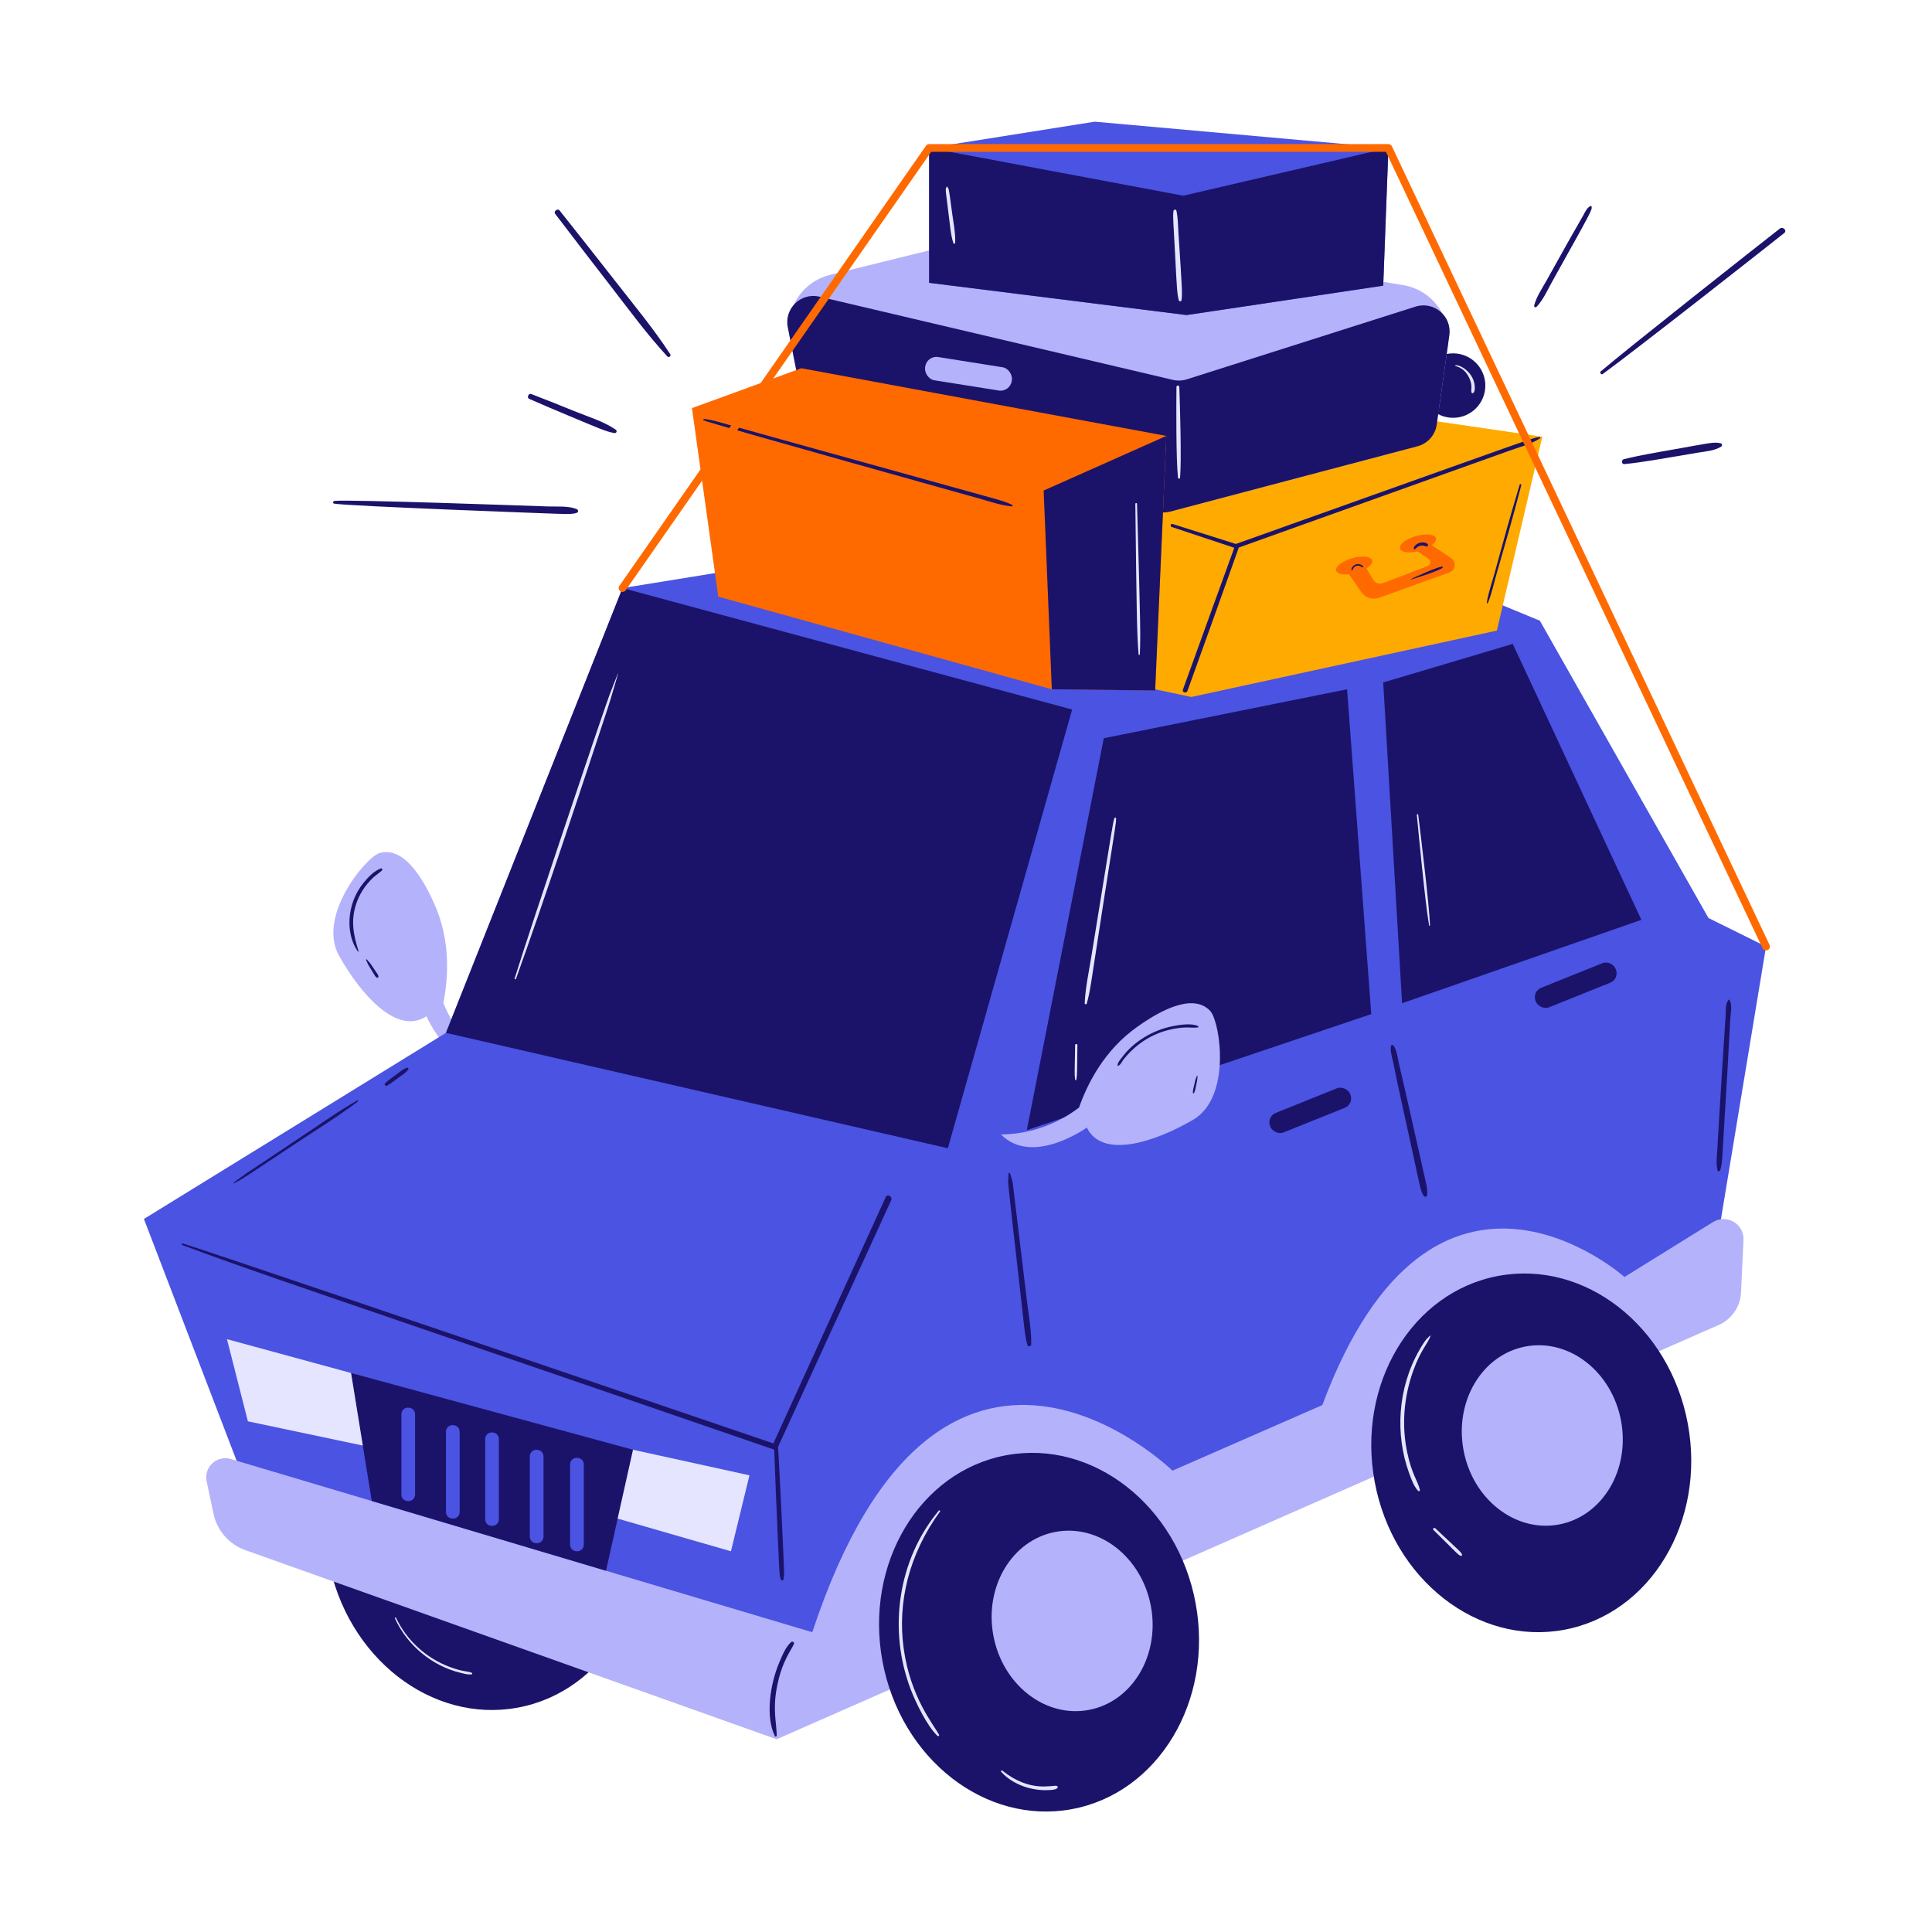 <svg xmlns="http://www.w3.org/2000/svg" viewBox="0 0 2000 2000"><ellipse cx="502.044" cy="1584.545" fill="#1b136a" rx="164.838" ry="186.31" transform="rotate(-10.514 502.044 1584.545)"/><circle cx="1504.256" cy="399.153" r="33.364" fill="#1b136a"/><path fill="#b4b2fa" d="M514.291,1103.433c-25.047-15.164-44.416-37.959-55.35-65.12,4.772-24.099,8.361-63.819-9.718-103.49-5.606-12.3-24.15-52.994-49.474-52.757-3.44.032-6.03.713-7.444,1.263-15.491,6.017-63.558,65.867-41.527,105.614,22.032,39.748,60.149,83.435,90.643,63.076,0,0,27.691,63.426,72.869,51.414Z"/><path fill="#4a53e2" d="M644.448,608.766c-60.931,153.482-121.862,306.965-182.794,460.447-104.22,64.216-208.438,128.432-312.658,192.647,38.368,100.091,76.737,200.183,115.105,300.274,184.334,65.059,368.669,130.118,553.003,195.177,316.318-133.908,632.637-267.816,948.955-401.724,20.714-125.243,41.428-250.486,62.142-375.728-19.869-9.844-39.736-19.688-59.605-29.532-58.178-102.593-116.357-205.187-174.535-307.78-108.828-44.911-217.656-89.823-326.484-134.735-207.71,33.651-415.42,67.302-623.13,100.954Z"/><polygon fill="#1b136a" points="644.448 608.766 1109.871 734.505 981.21 1188.669 461.654 1069.213 644.448 608.766"/><path fill="#1b136a" d="M1142.64,764.222c-26.563,135.227-53.124,270.453-79.687,405.68l356.575-120.11c-8.347-112.085-16.693-224.17-25.04-336.255-83.949,16.895-167.899,33.79-251.848,50.685Z"/><path fill="#1b136a" d="M1431.9,706.474c6.511,110.686,13.022,221.372,19.532,332.059l247.726-86.329c-44.384-95.209-88.77-190.419-133.154-285.628-44.701,13.3-89.403,26.599-134.104,39.898Z"/><path fill="#b4b2fa" d="M213.905,1533.499c2.374,11.176,4.748,22.353,7.121,33.529,3.702,17.432,16.186,31.693,32.975,37.669,183.322,65.259,366.644,130.519,549.966,195.778,325.111-142.975,650.221-285.951,975.332-428.926,13.373-5.881,22.267-18.822,22.966-33.414.869-18.149,1.738-36.298,2.606-54.447.797-16.658-17.419-27.377-31.594-18.589l-91.637,56.815s-197.679-176.41-312.784,132.621l-155.141,67.874s-240.218-234.494-372.839,167.23c-200.633-59.76-401.267-119.519-601.9-179.278-14.429-4.298-28.199,8.41-25.071,23.137Z"/><ellipse cx="1075.61" cy="1689.641" fill="#1b136a" rx="164.838" ry="186.31" transform="rotate(-10.514 1075.61 1689.64)"/><ellipse cx="1585.159" cy="1503.977" fill="#1b136a" rx="164.838" ry="186.31" transform="rotate(-10.514 1585.159 1503.977)"/><ellipse cx="1109.871" cy="1677.966" fill="#b4b2fa" rx="82.942" ry="93.746" transform="rotate(-10.514 1109.871 1677.966)"/><ellipse cx="1596.573" cy="1486.014" fill="#b4b2fa" rx="82.942" ry="93.746" transform="rotate(-10.514 1596.573 1486.014)"/><path fill="#1b136a" d="M916.862,1239.282l-116.259,254.939q-560.746-190.885-611.307-206.993c-1.1-.345-1.518,1.313-.469,1.703,86.28,32.077,117.448,41.265,612.66,211.758.383,13.062,2.52,66.645,4.007,97.956,1.298,27.327,1.061,30.77,2.88,36.523.372,1.18,2.263,1.34,2.555,0,1.26-5.772,1.037-3.799-2.097-72.695-.294-5.812-3.047-61.789-3.451-64.627l117.158-255.244c1.748-3.822-3.918-7.167-5.678-3.32Z"/><path fill="#1b136a" d="M1063.134,1347.037l-14.654-121.565c-.495-3.968-1.809-6.793-2.757-10.625-.242-.977-1.725-.754-1.735.235-.128,12.341-1.258,1.583,1.054,22.859,3.234,29.759,3.477,32.325,7.433,66.497,8.535,73.726,7.752,75.064,11.07,87.813.579,2.225,3.903,1.717,3.953-.535.329-14.833-2.632-29.969-4.363-44.678Z"/><path fill="#1b136a" d="M1475.143,1220.037c-1.496-6.696-20.739-92.932-27.028-119.258-1.369-5.731-1.973-13.393-5.397-18.246-.675-.957-2.527-1.042-2.781.363-1,5.551,1.293,11.86,2.41,17.326,5.56,27.219.077,1.713,21.416,99.329,6.355,29.063,6.695,33.546,10.186,38.467.787,1.111,2.93,1.211,3.229-.422,1.039-5.671-.794-12.009-2.035-17.559Z"/><path fill="#fa0" d="M763.227,452.113l33.781,177.186c145.445,30.735,290.889,61.471,436.334,92.206,105.409-22.903,210.817-45.805,316.226-68.708l47.005-200.684-465.511-67.901-367.835,67.901Z"/><path fill="#b4b2fa" d="M817.655,349.688c3.972,20.094,7.944,40.188,11.916,60.282,4.254,21.522,20.717,38.559,42.081,43.548l319.697,74.654c8.883,2.074,18.139,1.941,26.958-.389l230.633-60.921c21.72-5.737,37.887-23.932,41.029-46.177,2.947-20.859,5.893-41.718,8.84-62.578,4.228-29.929-16.127-57.789-45.925-62.858-121.949-20.746-243.897-41.492-365.846-62.238-7.571-1.288-15.326-1-22.781.845l-205.24,50.801c-28.935,7.162-47.143,35.789-41.363,65.031Z"/><polygon fill="#4a53e2" points="961.845 153.181 961.845 292.782 1228.338 326.145 1431.9 295.71 1437.278 153.181 1133.251 125.963 961.845 153.181"/><path fill="#1b136a" d="M1465.323,317.415l-236.752,75.274c-4.67,1.485-9.655,1.676-14.425.553l-365.853-86.146c-19.186-4.518-36.625,12.303-32.803,31.639l17.677,89.427c2.065,10.447,10.056,18.717,20.427,21.139l344.716,80.496c4.312,1.007,8.805.942,13.086-.189l255.99-67.618c10.543-2.785,18.391-11.617,19.916-22.415l13.072-92.538c2.793-19.77-16.023-35.672-35.051-29.622Z"/><path fill="#ff6a00" d="M829.537,381.195l-113.228,41.288c9.081,65.051,18.162,130.103,27.243,195.154,115.094,31.967,230.189,63.934,345.283,95.9,35.657.432,71.315.863,106.972,1.295,3.858-87.858,7.716-175.715,11.574-263.573l-377.844-70.065Z"/><path fill="#1b136a" d="M1207.381,451.259l-126.991,56.553,8.445,205.725c35.657.432,71.315.863,106.972,1.295,3.858-87.858,7.716-175.715,11.574-263.573Z"/><polygon fill="#1b136a" points="961.845 153.181 1224.897 202.595 1437.278 153.181 1431.9 295.71 1228.338 326.145 961.845 292.782 961.845 153.181"/><path fill="#e5e5ff" d="M1219.928,241.098c-.497-7.584-.458-15.521-2.104-22.96-.41-1.849-2.919-1.233-3.086.417-.701,6.949-.153,8.216,1.835,46.889,1.667,32.514,1.976,38.717,3.734,45.464.33,1.264,2.547,1.445,2.745,0,.96-6.987.874-8.692-3.125-69.809Z"/><path fill="#e5e5ff" d="M1220.812,400.575c-.071-1.888-2.923-1.903-2.945,0-.208,18.26-.504,75.16,1.592,93.844.153,1.372,2.038,1.403,2.159,0,1.618-18.685-.134-75.636-.807-93.844Z"/><path fill="#1b136a" d="M1047.852,522.667c-8.75-4.235-12.606-4.772-60.368-18.105l-187.566-52.072c-58.481-16.192-59.785-17.287-70.8-18.832-.832-.117-1.601,1.114-.643,1.525,9.188,3.941,294.579,83.488,284.148,80.576,11.425,3.189,22.951,7.344,34.807,8.462.816.077,1.148-1.202.421-1.554Z"/><path fill="#1b136a" d="M1593.939,452.45c-8.349.899-.584-1.238-314.58,110.666-21.833-6.946-43.691-13.813-65.543-20.697-1.998-.629-2.829,2.469-.861,3.123,21.519,7.162,43.033,14.339,64.572,21.442.337.512.011.04-52.986,146.935-1.073,2.975,3.67,4.26,4.733,1.305,17.787-49.444,35.571-98.889,53.134-148.412l278.647-99.73c10.899-4.004,23.471-6.956,33.231-13.351.516-.338.382-1.359-.347-1.28Z"/><path fill="#ff6a00" d="M1828.202,983.858c-1.498,0-2.936-.846-3.617-2.291l-389.84-824.387h-470.812l-316.203,453.873c-1.262,1.812-3.754,2.262-5.568.994-1.812-1.262-2.258-3.756-.994-5.568l317.396-455.586c.748-1.072,1.973-1.713,3.281-1.713h475.434c1.547,0,2.955.893,3.615,2.289l390.922,826.678c1.267,2.677-.713,5.711-3.613,5.711Z"/><path fill="#ff6a00" d="M1394.4,591.429l14.733,21.429c4.098,5.96,11.699,8.409,18.505,5.961l72.555-26.091c6.598-2.373,7.681-11.248,1.847-15.137l-25.821-17.214-14.787,6.407,17.352,11.686c2.86,1.926,2.363,6.275-.858,7.506l-46.18,17.653c-3.896,1.489-8.295-.076-10.376-3.691l-9.72-16.889-17.251,8.379Z"/><ellipse cx="1467.868" cy="562.513" fill="#ff6a00" rx="19.346" ry="7.886" transform="rotate(-16.008 1467.868 562.513)"/><ellipse cx="1401.822" cy="585.432" fill="#ff6a00" rx="19.346" ry="7.886" transform="rotate(-16.008 1401.822 585.432)"/><path fill="#1b136a" d="M1409.87,585.148c-4.24-2.828-9.801-.515-10.972,4.283-.224.919,1.181,1.311,1.42.392.776-2.993,3.85-5.093,7.213-3.999,1.609.524,1.447,1.023,2.882,1.58.426.165.842-.324.724-.725-.216-.73-.646-1.114-1.268-1.531Z"/><path fill="#1b136a" d="M1475.353,561.867c-6.064-1.609-11.747,2.618-11.882,5.842-.028.633.785,1.149,1.329.763.452-.322.866-.584,1.232-1.008,2.322-2.692,6.593-3.46,9.407-2.053,3.07,1.392,4.606-2.301-.087-3.544Z"/><path fill="#1b136a" d="M1493.026,586.605c-4.074-.29-27.753,10.631-32.301,12.806-.253.121-.075.527.189.448,4.61-1.38,29.69-9.273,32.528-12.249.368-.386.087-.97-.416-1.006Z"/><path fill="#1b136a" d="M1573.15,501.794c-11.243,37.441-16.514,57.143-25.796,90.954-2.801,10.21-6.626,20.672-8.229,31.138-.116.757.844,1.013,1.136.313,3.956-9.458,6.081-20.017,8.919-29.87,10.119-35.146,15.791-54.378,25.675-92.065.289-1.102-1.377-1.558-1.704-.469Z"/><path fill="#e5e5ff" d="M1526.295,397.114c-2.267-12.179-14.583-19.766-20-19.037-.215.029-.23.356-.059.449,2.096,1.136,4.149,1.155,7.846,3.898,4.777,3.543,8.09,9.988,8.932,15.403.225,1.443.224,2.882.171,4.336-.054,1.497-.329,3.011.26,4.399.295.699,1.228.606,1.695.219,2.129-1.766,1.661-6.944,1.155-9.668Z"/><path fill="#e5e5ff" d="M985.721,221.199c-1.592-11.617-3.046-23.954-3.947-26.094-.339-.807-1.074-1.079-1.426-1.97-.089-.224-.383-.184-.411.055-.109.948-.73,1.417-.866,2.281-.289,1.848.938,10.286,1.08,11.403,3.767,29.653,3.868,35.456,6.731,44.732.328,1.063,1.887.854,1.928-.261.368-10.04-1.731-20.24-3.089-30.147Z"/><path fill="#e5e5ff" d="M1177.055,521.616c-.032-1.134-1.781-1.141-1.767,0,1.356,111.772,1.563,133.804,3.39,155.779.067.811,1.241.831,1.276,0,.847-19.772.624-31.187-2.9-155.779Z"/><path fill="#e5e5ff" d="M639.715,696.916c-11.389,29.496-5.123,11.619-22.038,60.851-.169.492-66.199,195.079-84.927,255.089-.285.915,1.102,1.272,1.42.392,26.738-74.041,70.412-205.598,95.036-280.369,3.007-9.134,12.171-40.23,10.509-35.964Z"/><path fill="#e5e5ff" d="M1153.63,847.003c-1.949,6.253-.522.078-23.959,143.751-2.57,15.757-6.082,31.859-6.786,47.829-.054,1.232,1.796,1.445,2.12.287,3.93-14.068,3.602-16.649,16.051-96.528,14.718-94.441,14.227-89.223,14.31-95.104.014-1.016-1.444-1.174-1.736-.235Z"/><path fill="#e5e5ff" d="M1112.979,1081.847c-.463,26.913-.759,29.895-.056,35.649.084.687,1.221,1.023,1.35.183.853-5.549.687-8.012,1.062-35.832.02-1.517-2.33-1.517-2.356,0Z"/><path fill="#e5e5ff" d="M1468.161,843.546c-.112-.921-1.563-.952-1.472,0,2.138,22.306,8.808,92.414,12.696,114.482.097.545.988.418.965-.131-.931-22.171-9.511-92.323-12.189-114.351Z"/><path fill="#e5e5ff" d="M973.107,1564.702c.521-.715-.662-1.636-1.233-.951-42.678,51.129-52.71,123.887-28.894,185.634,5.282,13.694,16.832,37.429,27.461,47.551.852.812,2.177-.212,1.618-1.248-5.457-10.129-29.503-38.453-36.587-89.214-6.571-47.093,5.253-97.39,37.634-141.771Z"/><path fill="#e5e5ff" d="M1093.875,1848.709c-5.13-.933-27.785,7.168-56.164-15.735-.873-.704-2.022.387-1.248,1.249,11.963,13.333,32.282,20.168,50.455,18.807,2.474-.186,5.158-.285,7.308-1.63.99-.619.961-2.452-.352-2.691Z"/><path fill="#e5e5ff" d="M1462.925,1419.128c7.927-22.171,15.068-27.732,18.177-36.79.013-.039-.037-.081-.072-.056-5.128,3.655-8.64,10.02-11.713,15.36-22.566,39.231-25.186,87.405-10.623,127.275,2.258,6.178,4.789,13.571,9.351,18.443.769.821,2.036-.044,1.805-1.051-2.215-9.664-8.323-15.727-13.198-39.167-5.614-26.995-3.727-56.054,6.274-84.015Z"/><path fill="#e5e5ff" d="M1513.498,1609.397c-1.077-2.825-.659-1.923-27.749-27.378-1.194-1.123-2.975.644-1.804,1.805,26.175,25.924,25.538,25.829,28.345,26.781.672.228,1.47-.517,1.207-1.207Z"/><path fill="#e5e5ff" d="M488.447,1731.732c-4.937-2.235-7.902-.525-23.006-6.167-24.044-8.984-44.34-27.237-55.499-50.895-.352-.746-1.437-.096-1.102.644,13.048,28.805,39.619,49.567,67.499,56.261,3.651.877,8.161,2.351,11.908,1.682.679-.122.839-1.235.199-1.525Z"/><polygon fill="#1b136a" points="384.856 1553.813 363.384 1421.309 655.316 1500.792 627.341 1626.038 384.856 1553.813"/><path fill="#4a53e2" d="M422.922,1553.929c-5.512,0-7.408-3.978-7.408-6.772v-83.211c0-3.74,3.032-6.772,6.772-6.772,5.512,0,7.408,3.978,7.408,6.772v83.211c0,3.74-3.032,6.772-6.772,6.772Z"/><path fill="#4a53e2" d="M469.062,1572.051c-5.512,0-7.408-3.978-7.408-6.772v-83.211c0-3.74,3.032-6.772,6.772-6.772,5.512,0,7.408,3.978,7.408,6.772v83.211c0,3.74-3.032,6.772-6.772,6.772Z"/><path fill="#4a53e2" d="M509.668,1579.592c-5.512,0-7.408-3.978-7.408-6.772v-83.211c0-3.74,3.032-6.772,6.772-6.772,5.512,0,7.408,3.978,7.408,6.772v83.211c0,3.74-3.032,6.772-6.772,6.772Z"/><path fill="#4a53e2" d="M555.865,1597.546c-5.512,0-7.408-3.978-7.408-6.772v-83.211c0-3.74,3.032-6.772,6.772-6.772,5.512,0,7.408,3.978,7.408,6.772v83.211c0,3.74-3.032,6.772-6.772,6.772Z"/><path fill="#4a53e2" d="M597.57,1605.887c-5.512,0-7.408-3.978-7.408-6.772v-83.211c0-3.74,3.032-6.772,6.772-6.772,5.512,0,7.408,3.978,7.408,6.772v83.211c0,3.74-3.032,6.772-6.772,6.772Z"/><polygon fill="#e5e5ff" points="363.384 1421.309 234.933 1386.277 256.62 1471.354 375.557 1496.432 363.384 1421.309"/><polygon fill="#e5e5ff" points="655.316 1500.792 639.4 1572.051 756.658 1605.887 775.842 1527.239 655.316 1500.792"/><path fill="#1b136a" d="M818.932,1699.899c-5.727,5.12-9.307,14.192-12.262,21.143-9.162,21.555-14.688,55.4-4.51,76.155.458.932,1.942.466,1.921-.52-.294-13.99-4.244-26.58.077-49.654,5.284-28.251,15.414-38.989,17.728-45.405.64-1.775-1.742-2.801-2.954-1.719Z"/><rect width="89.248" height="21.781" x="1311.747" y="1138.551" fill="#1b136a" rx="10.402" ry="10.402" transform="rotate(-21.906 1356.37 1149.442)"/><rect width="89.248" height="21.781" x="1586.58" y="1009.019" fill="#1b136a" rx="10.402" ry="10.402" transform="rotate(-21.906 1631.204 1019.91)"/><path fill="#b4b2fa" d="M1036.208,1174.385c29.278-.295,57.556-10.049,80.798-27.856,8.166-23.17,25.304-59.182,61.065-84.116,11.088-7.731,47.771-33.309,69.445-20.21,2.944,1.78,4.826,3.684,5.763,4.878,10.267,13.067,21.156,89.053-18.045,112.041-39.202,22.988-94.255,41.175-110.131,8.124,0,0-56.131,40.483-88.895,7.139Z"/><rect width="90.787" height="24.396" x="957.186" y="374.735" fill="#b4b2fa" rx="11.651" ry="11.651" transform="rotate(9.031 1002.58 386.933)"/><path fill="#1b136a" d="M1240.081,1062.063c-7.323-2.958-17.235-1.359-24.797-.012-22.275,3.967-42.286,16.979-53.409,32.061-1.709,2.318-5.574,6.192-4.885,9.244.022.104.143.165.241.138,2.75-.757,4.595-5.238,6.308-7.333,14.397-17.596,32.282-27.612,51.917-31.207,14.047-2.572,17.801-.397,24.625-1.377.864-.124.617-1.265,0-1.514Z"/><path fill="#1b136a" d="M1239.002,1113.725c-2.246,6.107-1.381,3.364-2.609,8.737-1.778,7.76-1.42,5.596-1.485,8.853-.01.549.857.85,1.098.297,1.188-2.724.96-1.939,1.474-4.39,2.321-11.061,1.755-7.783,2.196-13.405.033-.411-.549-.432-.675-.092Z"/><path fill="#1b136a" d="M394.347,898.996c-7.044,2.382-13.471,9.288-18.037,14.916-18.399,22.685-18.281,53.795-5.82,71.08.243.338.861.153.718-.302-5.33-16.937-8.176-31.169-2.725-48.289,3.236-10.17,9.385-20.127,17.973-28.032,2.872-2.643,6.287-4.649,9.035-7.403.8-.801-.002-2.355-1.145-1.969Z"/><path fill="#1b136a" d="M389.389,1006.287c-7.061-10.477-5.871-8.939-7.825-10.946-.636-.653-1.176-1.381-1.738-2.099-.394-.503-1.114.137-.848.654,3.039,5.882-.438.494,5.07,9.487,4.24,6.93,4.554,7.951,6.11,8.689.714.338,1.636-.058,1.626-.932-.024-1.855-1.397-3.372-2.396-4.853Z"/><path fill="#1b136a" d="M369.911,1139.092c-21.383,12.304-30.937,19.71-97.226,63.819-10.396,6.918-21.094,13.605-30.801,21.479-.358.291.098.818.476.617,10.773-5.749,12.613-7.385,64.486-41.741,21.313-14.119,43.344-27.606,63.709-43.072.634-.482.089-1.524-.644-1.102Z"/><path fill="#1b136a" d="M421.213,1105.27c-4.318,1.598-7.843,4.754-11.489,7.496-3.679,2.766-7.646,5.359-10.979,8.535-1.356,1.292.374,3.442,1.97,2.553,4.007-2.232,7.646-5.245,11.364-7.927,5.858-4.223,8.103-5.579,10.574-8.783.671-.87-.447-2.242-1.441-1.875Z"/><path fill="#1b136a" d="M1790.097,1034.826c-.098-.146-.33-.212-.462-.059-3.786,4.371-2.936,11.346-3.294,16.805-5.678,86.616-8.589,138.36-8.565,137.959-.423,7.129-1.512,15.143.218,22.135.338,1.366,2.124,1.145,2.556,0,2.397-6.345,2.128-10.522,4.148-43.918,4.181-69.055,2.89-46.889,6.487-113.065.33-6.065,2.523-14.514-1.088-19.857Z"/><path fill="#1b136a" d="M596.966,526.958c-8.828-3.463-20.375-2.353-29.734-2.679-14.699-.51-207.055-7.425-220.988-5.739-1.443.175-2.103,2.459-.378,2.796,13.477,2.633,234.19,10.655,219.281,10.103,22.146.821,26.974,1.013,31.82-.506,2.058-.645,1.845-3.251,0-3.975Z"/><path fill="#1b136a" d="M637.431,444.805c-12.758-8.724-28.652-13.417-42.893-19.2-14.814-6.016-29.622-12.009-44.559-17.712-2.881-1.1-4.967,3.763-2.117,5.023,14.36,6.353,28.825,12.422,43.316,18.472,28.909,12.068,35.646,15.237,44.779,16.915,2.135.393,3.311-2.242,1.474-3.498Z"/><path fill="#1b136a" d="M693.854,366.694c-16.959-26.031-36.919-50.094-56.033-74.549-19.414-24.839-38.915-49.6-58.547-74.268-2.024-2.545-6.541.888-4.548,3.508,18.851,24.772,37.817,49.445,56.883,74.05,19.257,24.851,37.898,50.451,59.238,73.578,1.46,1.582,4.2-.487,3.006-2.32Z"/><path fill="#1b136a" d="M1647.582,213.712c-.076-.522-.701-.604-1.081-.44-3.851,1.665-5.706,6.506-7.716,10.001-15.322,26.632-17.041,29.862-37.308,66.27-4.733,8.502-10.834,17.211-13.316,26.712-.364,1.392,1.425,2.517,2.46,1.432,6.983-7.323,11.31-17.433,16.203-26.193,42.541-76.149,41.302-74.066,40.758-77.782Z"/><path fill="#1b136a" d="M1842.451,236.67c-24.422,19.017-155.15,122.153-185.349,147.791-1.469,1.247.499,3.85,2.082,2.698,33.769-24.606,167.363-129.616,187.849-145.908,3.274-2.605-1.341-7.104-4.581-4.58Z"/><path fill="#1b136a" d="M1781.306,458.902c-7.355-1.712-11.167-.297-49.189,6.431-17.134,3.031-34.392,5.849-51.269,10.085-2.72.682-2.241,5.297.679,5.012,18.403-1.792,34.746-4.841,75.971-11.812,7.988-1.351,17.315-1.846,24.254-6.307,1.284-.826,1.186-3.028-.446-3.409Z"/></svg>